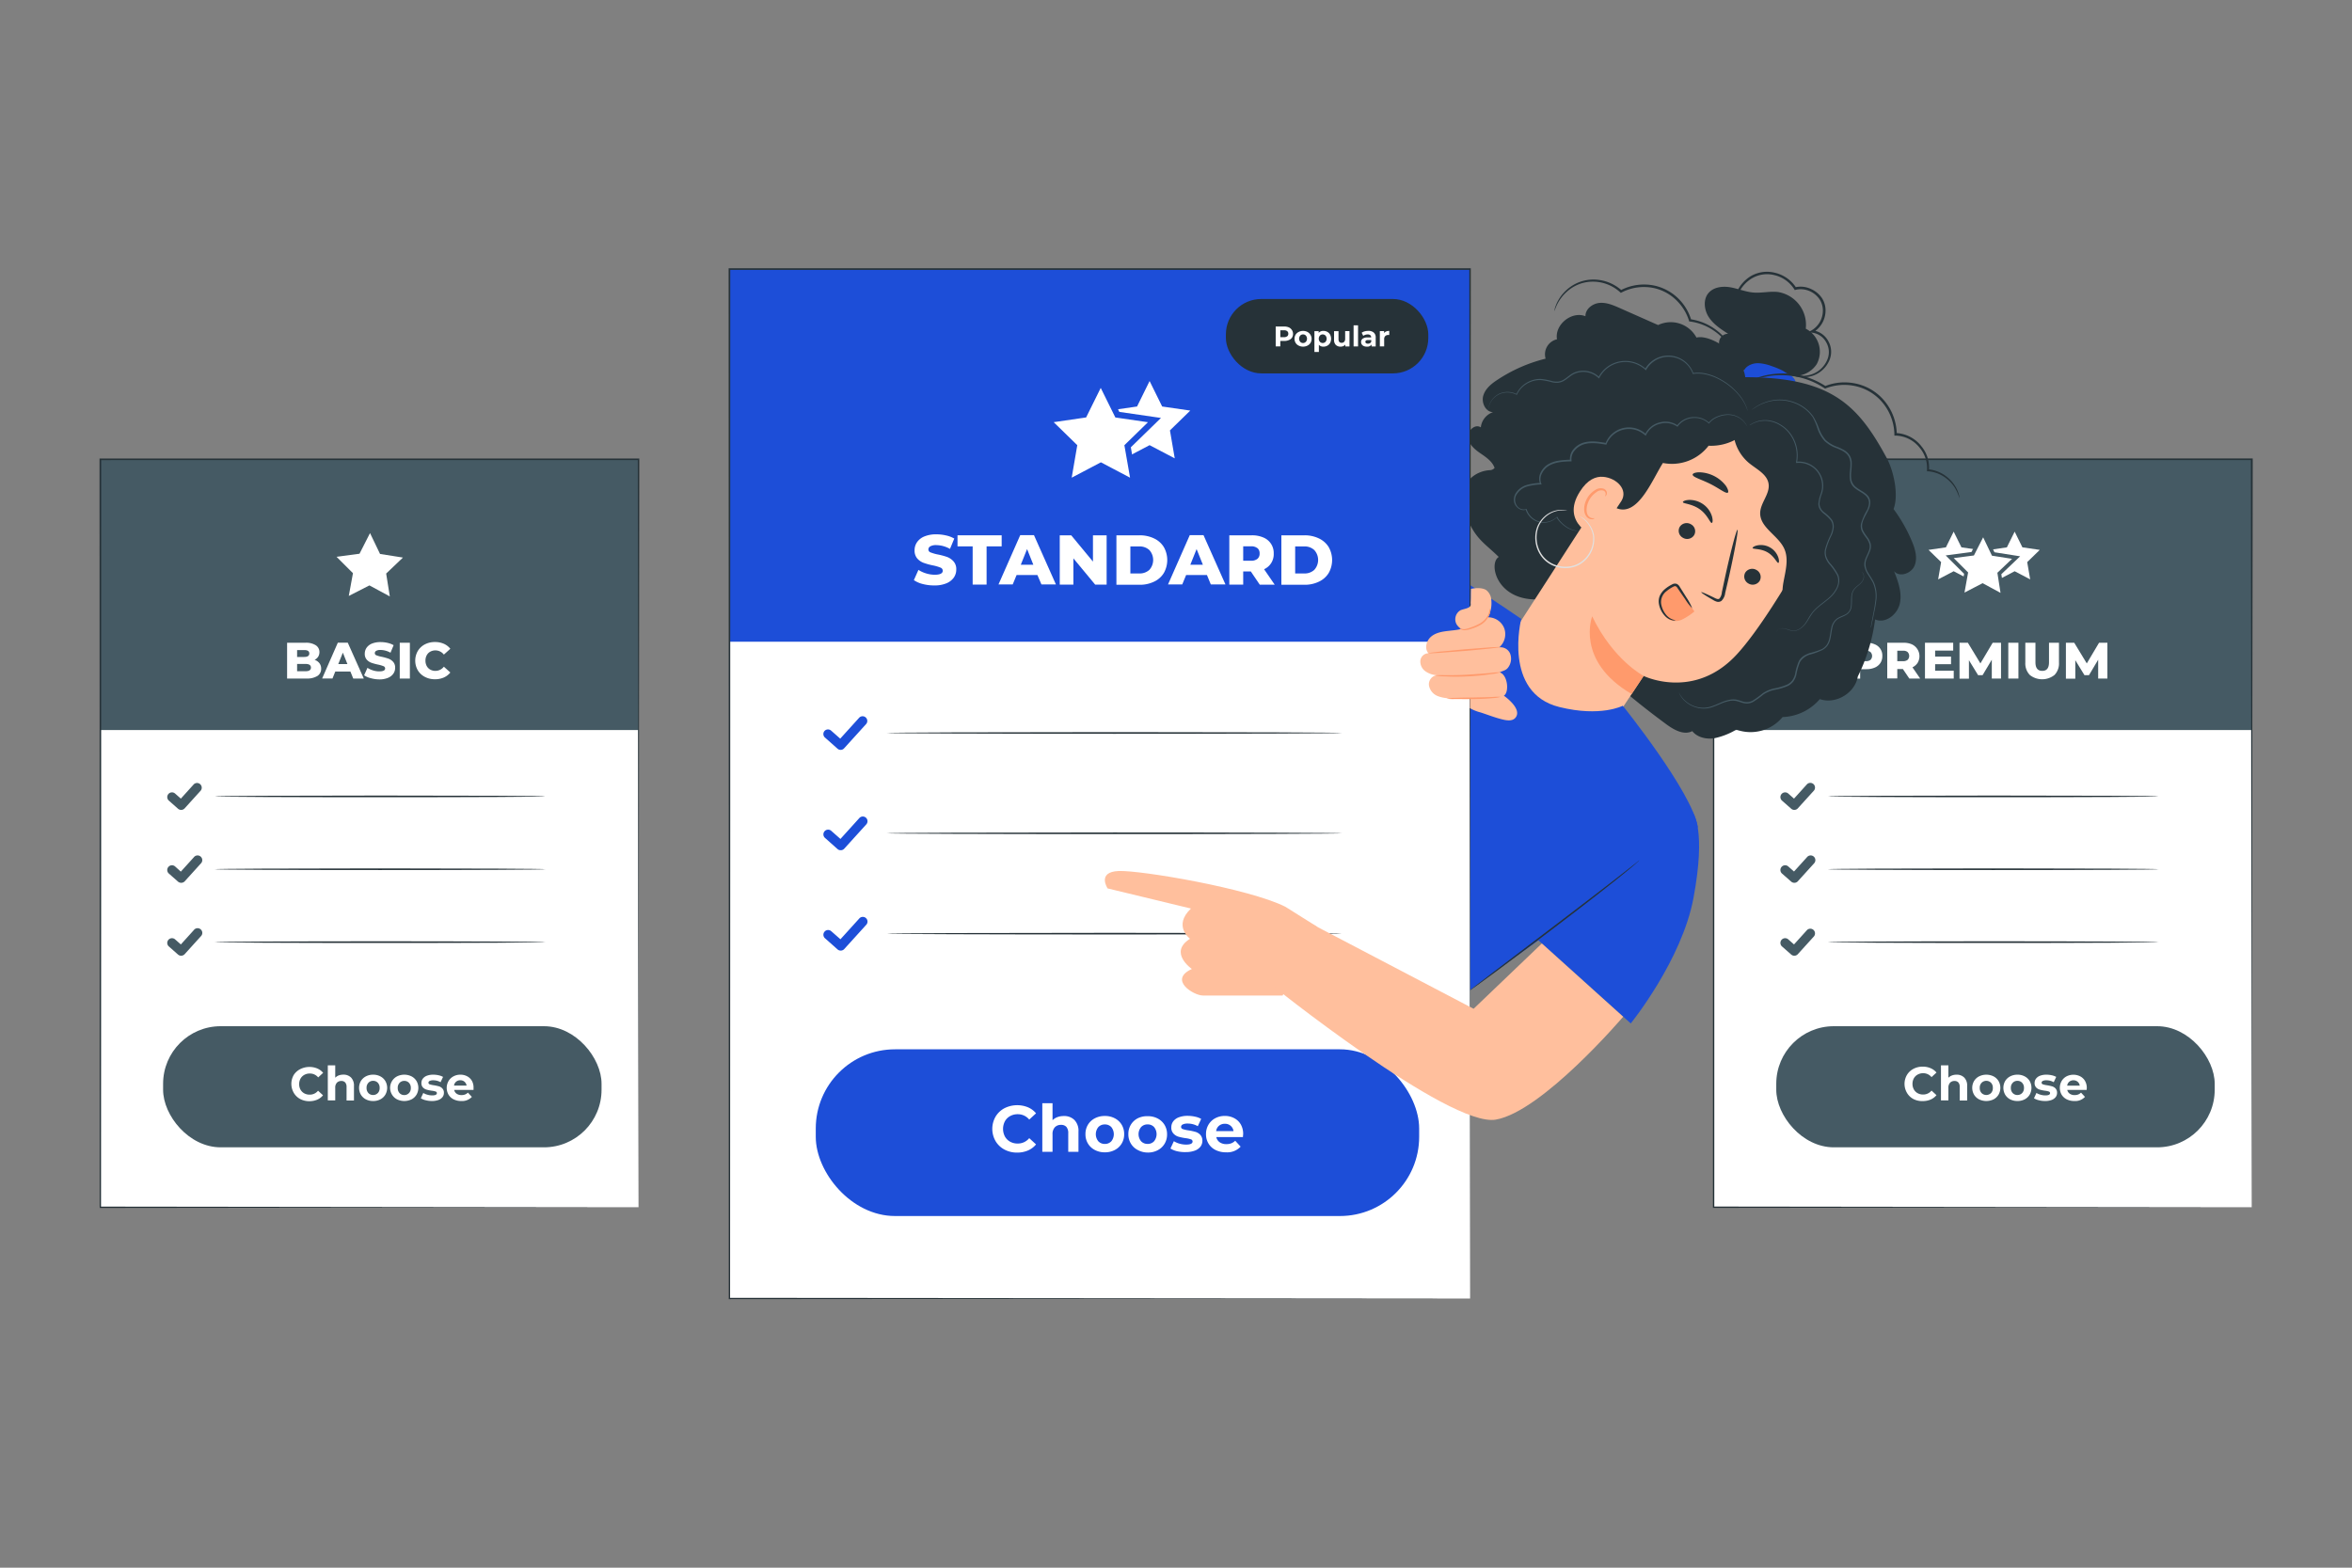 <svg xmlns="http://www.w3.org/2000/svg" viewBox="0 0 750 500"><rect x="0" y="0" width="750" height="500" fill="#808080" stroke="none"/><g id="freepik--premium-option--inject-6"><rect x="546.39" y="146.49" width="171.63" height="238.56" style="fill:#fff"></rect><rect x="546.39" y="146.49" width="171.63" height="86.35" style="fill:#455a64"></rect><path d="M688.3,254c0,.15-23.6.27-52.7.27s-52.7-.12-52.7-.27,23.59-.26,52.7-.26S688.3,253.83,688.3,254Z" style="fill:#263238"></path><path d="M688.3,277.23c0,.14-23.6.26-52.7.26s-52.7-.12-52.7-.26,23.59-.26,52.7-.26S688.3,277.09,688.3,277.23Z" style="fill:#263238"></path><path d="M688.3,300.49c0,.14-23.6.26-52.7.26s-52.7-.12-52.7-.26,23.59-.27,52.7-.27S688.3,300.34,688.3,300.49Z" style="fill:#263238"></path><rect x="566.41" y="327.3" width="139.81" height="38.63" rx="18.36" style="fill:#455a64"></rect><path d="M597.85,205.51a3.81,3.81,0,0,1,2.38,3.71,4,4,0,0,1-.61,2.23,4.07,4.07,0,0,1-1.77,1.46,6.55,6.55,0,0,1-2.69.52h-2v3h-3.23V205h5.22A6.39,6.39,0,0,1,597.85,205.51Zm-1.38,4.94a1.78,1.78,0,0,0,0-2.47,2.2,2.2,0,0,0-1.5-.44h-1.8v3.34H595A2.26,2.26,0,0,0,596.47,210.45Z" style="fill:#fff"></path><path d="M606.79,213.38H605v3H601.8V205H607a6.39,6.39,0,0,1,2.69.52,4.17,4.17,0,0,1,1.81,5.87,4,4,0,0,1-1.66,1.44l2.46,3.59h-3.46Zm1.54-5.4a2.2,2.2,0,0,0-1.5-.44H605v3.34h1.8a2.26,2.26,0,0,0,1.5-.43,1.78,1.78,0,0,0,0-2.47Z" style="fill:#fff"></path><path d="M623,213.92v2.49h-9.17V205h9v2.5h-5.76v1.92h5.07v2.42h-5.07v2.09Z" style="fill:#fff"></path><path d="M635.14,216.41l0-6-2.94,4.93h-1.43l-2.92-4.77v5.89h-3V205h2.66l4,6.59,3.91-6.59h2.66l0,11.42Z" style="fill:#fff"></path><path d="M640.4,205h3.23v11.42H640.4Z" style="fill:#fff"></path><path d="M647.24,215.25a5.25,5.25,0,0,1-1.41-3.93V205h3.23v6.23c0,1.83.72,2.74,2.17,2.74s2.15-.91,2.15-2.74V205h3.18v6.33a5.25,5.25,0,0,1-1.41,3.93,6.32,6.32,0,0,1-7.91,0Z" style="fill:#fff"></path><path d="M669.06,216.41l0-6-2.93,4.93h-1.44l-2.92-4.77v5.89h-3V205h2.66l4,6.59,3.91-6.59H672l0,11.42Z" style="fill:#fff"></path><path d="M610.13,350.52a5.18,5.18,0,0,1-2.06-2,5.65,5.65,0,0,1,0-5.66,5.23,5.23,0,0,1,2.06-1.95,6.13,6.13,0,0,1,3-.71,6,6,0,0,1,2.49.49,4.92,4.92,0,0,1,1.88,1.39l-1.58,1.46a3.4,3.4,0,0,0-2.67-1.25,3.54,3.54,0,0,0-1.76.44,3.1,3.1,0,0,0-1.21,1.2,3.67,3.67,0,0,0-.43,1.76,3.61,3.61,0,0,0,.43,1.76,3.06,3.06,0,0,0,1.21,1.21,3.53,3.53,0,0,0,1.76.43,3.38,3.38,0,0,0,2.67-1.26l1.58,1.46a5,5,0,0,1-1.88,1.41,6.35,6.35,0,0,1-2.51.48A6.07,6.07,0,0,1,610.13,350.52Z" style="fill:#fff"></path><path d="M626.34,343.67a3.59,3.59,0,0,1,.94,2.7V351h-2.37v-4.31a2.12,2.12,0,0,0-.42-1.44,1.58,1.58,0,0,0-1.23-.48,1.89,1.89,0,0,0-1.43.55,2.32,2.32,0,0,0-.53,1.65v4h-2.37V339.79h2.37v3.94a3.17,3.17,0,0,1,1.14-.72,4,4,0,0,1,1.45-.25A3.33,3.33,0,0,1,626.34,343.67Z" style="fill:#fff"></path><path d="M631.08,350.63a4,4,0,0,1-1.6-1.5,4.35,4.35,0,0,1,0-4.34,4,4,0,0,1,1.6-1.49,5.21,5.21,0,0,1,4.62,0,4,4,0,0,1,1.59,1.49,4.35,4.35,0,0,1,0,4.34,4,4,0,0,1-1.59,1.5,5.3,5.3,0,0,1-4.62,0Zm3.81-2a2.29,2.29,0,0,0,.58-1.65,2.25,2.25,0,0,0-.58-1.64,2.12,2.12,0,0,0-3,0,2.22,2.22,0,0,0-.59,1.64,2.26,2.26,0,0,0,.59,1.65,2.15,2.15,0,0,0,3,0Z" style="fill:#fff"></path><path d="M641,350.63a4.06,4.06,0,0,1-1.6-1.5,4.42,4.42,0,0,1,0-4.34,4,4,0,0,1,1.6-1.49,4.93,4.93,0,0,1,2.32-.54,4.79,4.79,0,0,1,2.3.54,4,4,0,0,1,1.6,1.49,4.42,4.42,0,0,1,0,4.34,4.06,4.06,0,0,1-1.6,1.5,4.91,4.91,0,0,1-2.3.53A5,5,0,0,1,641,350.63Zm3.81-2a2.3,2.3,0,0,0,.59-1.65,2.26,2.26,0,0,0-.59-1.64,2,2,0,0,0-1.49-.62,2,2,0,0,0-1.5.62,2.22,2.22,0,0,0-.6,1.64,2.26,2.26,0,0,0,.6,1.65,2,2,0,0,0,1.5.61A2,2,0,0,0,644.82,348.61Z" style="fill:#fff"></path><path d="M650.14,350.91a4.89,4.89,0,0,1-1.55-.63l.79-1.7a4.57,4.57,0,0,0,1.32.57,5.43,5.43,0,0,0,1.52.22c1,0,1.5-.24,1.5-.74a.53.53,0,0,0-.41-.5,6,6,0,0,0-1.26-.26,11.87,11.87,0,0,1-1.65-.35,2.48,2.48,0,0,1-1.13-.7,2,2,0,0,1-.48-1.42,2.21,2.21,0,0,1,.45-1.37,2.89,2.89,0,0,1,1.3-.94,5.65,5.65,0,0,1,2-.33,7.75,7.75,0,0,1,1.72.19,5.09,5.09,0,0,1,1.42.52l-.79,1.69a4.65,4.65,0,0,0-2.35-.61,2.41,2.41,0,0,0-1.14.21.64.64,0,0,0-.38.55.55.55,0,0,0,.41.53,7.23,7.23,0,0,0,1.3.29,15,15,0,0,1,1.64.35,2.49,2.49,0,0,1,1.11.69,2,2,0,0,1,.47,1.4,2.15,2.15,0,0,1-.45,1.35,3,3,0,0,1-1.33.92,5.85,5.85,0,0,1-2.07.32A7.81,7.81,0,0,1,650.14,350.91Z" style="fill:#fff"></path><path d="M665.38,347.63h-6.17a1.91,1.91,0,0,0,.79,1.2,2.63,2.63,0,0,0,1.55.44,3.3,3.3,0,0,0,1.13-.19,2.77,2.77,0,0,0,.91-.6l1.26,1.36a4.21,4.21,0,0,1-3.36,1.32,5.48,5.48,0,0,1-2.45-.53,4,4,0,0,1-1.64-1.5,4.4,4.4,0,0,1,0-4.33,4,4,0,0,1,1.56-1.5,4.85,4.85,0,0,1,4.39,0,3.82,3.82,0,0,1,1.53,1.48,4.43,4.43,0,0,1,.55,2.24S665.42,347.23,665.38,347.63ZM659.85,345a1.93,1.93,0,0,0-.67,1.25h4a1.93,1.93,0,0,0-.67-1.24,2,2,0,0,0-1.33-.46A2,2,0,0,0,659.85,345Z" style="fill:#fff"></path><path d="M572.18,258.31a1.49,1.49,0,0,1-1-.37l-2.94-2.59a1.5,1.5,0,0,1,2-2.25l1.83,1.61,4.14-4.58a1.5,1.5,0,0,1,2.23,2l-5.14,5.67A1.5,1.5,0,0,1,572.18,258.31Z" style="fill:#455a64"></path><path d="M572.18,281.56a1.49,1.49,0,0,1-1-.37l-2.94-2.58a1.5,1.5,0,0,1,2-2.26l1.83,1.61,4.14-4.57a1.5,1.5,0,1,1,2.23,2l-5.14,5.67A1.47,1.47,0,0,1,572.18,281.56Z" style="fill:#455a64"></path><path d="M572.18,304.82a1.49,1.49,0,0,1-1-.37l-2.94-2.59a1.5,1.5,0,0,1,2-2.25l1.83,1.61,4.14-4.58a1.5,1.5,0,0,1,2.23,2l-5.14,5.67A1.5,1.5,0,0,1,572.18,304.82Z" style="fill:#455a64"></path><polygon points="642.43 169.56 644.9 174.57 650.44 175.38 646.43 179.28 647.38 184.79 642.43 182.19 637.48 184.79 638.42 179.28 634.42 175.38 639.95 174.57 642.43 169.56" style="fill:#fff"></polygon><polygon points="622.98 169.56 625.46 174.57 630.99 175.38 626.99 179.28 627.93 184.79 622.98 182.19 618.03 184.79 618.98 179.28 614.97 175.38 620.51 174.57 622.98 169.56" style="fill:#fff"></polygon><polygon points="638.71 190.22 632.2 186.71 625.63 190.07 626.96 182.81 621.73 177.59 629.05 176.61 632.39 170.02 635.59 176.68 642.89 177.83 637.54 182.93 638.71 190.22" style="fill:#fff"></polygon><path d="M620.44,177.15l8.22-1.09,3.75-7.39,3.58,7.47,8.19,1.29-6,5.71,1.31,8.19-7.29-3.94-7.38,3.77,1.49-8.15Zm21.16,1.08-6.41-1-2.81-5.86-2.94,5.79L623,178l4.59,4.58L626.43,189l5.78-3,5.71,3.09-1-6.41Z" style="fill:#455a64"></path><path d="M718,385.05c0-2.1-.1-97.55-.24-238.56l.24.24-171.61,0h0l.26-.26c0,89.26,0,171.85,0,238.56l-.21-.21,171.63.21-171.63.21h-.22v-.21c0-66.71,0-149.3,0-238.56v-.26h.28l171.61,0h.23v.23C718.11,287.5,718,383,718,385.05Z" style="fill:#263238"></path></g><g id="freepik--standard-option--inject-6"><path d="M579.31,116.14a8.28,8.28,0,0,0-3.49-11.31A10.61,10.61,0,0,0,567,93.14c-2.58-.31-5.19.37-7.78.17s-4.83-1.2-7.29-1.65-5.29-.19-7,1.65c-1.87,2-1.59,5.39-.1,7.74s3.89,3.91,6.22,5.41a2.88,2.88,0,0,0-2.86,2.5,5.79,5.79,0,0,0,1.08,4,12.63,12.63,0,0,0,11.9,5.66l6.53-.19A8.28,8.28,0,0,0,579.31,116.14Z" style="fill:#263238"></path><path d="M558.68,122.59a2.73,2.73,0,0,1-2.92-2.19,3.69,3.69,0,0,1,1.47-3.54,5.83,5.83,0,0,1,3.81-1,14.06,14.06,0,0,1,3.92.91,25.83,25.83,0,0,1,5.63,2.64,5,5,0,0,1,1.6,1.49,2.06,2.06,0,0,1,.12,2.1c-.54.88-1.75,1-2.78,1A63.62,63.62,0,0,1,558,123" style="fill:#1D4ED8"></path><path d="M556.53,120.39c-.77-7.32-11.1-13.89-15.56-12.72a9.33,9.33,0,0,0-12.24-4l-12.16-5.39c-2.08-.92-4.26-1.87-6.52-1.67s-4.56,2-4.48,4.25c-4.39-1.75-9.88,2.68-9.08,7.35a4.92,4.92,0,0,0-3.63,6.18,49.25,49.25,0,0,0-15.32,6.72c-2,1.29-3.93,2.88-4.57,5.13s.79,5.19,3.13,5.21a5.75,5.75,0,0,0-3.9,4.86c-1.81-1.26-4.35,1.09-4.07,3.28s2.15,3.77,3.95,5,3.79,2.57,4.51,4.65a2,2,0,0,1-1.41.71c-4.86.24-8.85,3.87-8.91,8.73,0,.45,0,.87,0,1.24,0,2.22,1.52,5.42,2.5,7.4,2.47,5,5.15,6.39,9.15,10.32-3.34,2-.76,13.72,12.17,13.54,13.32,16.64,24.05,27.12,41.2,39.77,2.45,1.81,5.64,3.64,8.34,2.24,1.6,2,4.42,2.64,6.95,2.28a22.57,22.57,0,0,0,7.09-2.77,13.25,13.25,0,0,0,14.75-4,16.37,16.37,0,0,0,11.88-5.73c5.05,1.77,11.25-1.92,12.11-7.2a57.85,57.85,0,0,0,5.52-18.21c3.26,1.45,7.1-1.56,7.88-5.05s-.54-7-1.84-10.37c1.7,2.1,5.47.8,6.52-1.68s.22-5.34-.83-7.83a48.82,48.82,0,0,0-5.85-10.28c1.71-4.43.07-12.12-2.19-16.3-9.12-16.87-17.69-25.73-45.07-25.75" style="fill:#263238"></path><path d="M527.06,132.91a7,7,0,0,1,9.17-2.51L572.6,143c10.68,5.5,9.25,22.15,3.3,32.59-6.61,11.6-15.13,25.5-21.9,32.94-13.62,15-29.88,7.06-29.88,7.06l-8,12.06-9.25,14.11c-4.22-3.92-29.8-31.44-29.8-31.44Z" style="fill:#ffbf9d"></path><path d="M542.49,188.88c.07-.14,1.67.55,4.19,1.78.63.33,1.26.58,1.62.24a3.62,3.62,0,0,0,.76-2q.57-2.68,1.2-5.63c1.77-8,3.46-14.37,3.78-14.3s-.85,6.6-2.62,14.57c-.45,2-.88,3.82-1.3,5.61a4.06,4.06,0,0,1-1.21,2.51,1.76,1.76,0,0,1-1.53.22,4.83,4.83,0,0,1-1.09-.51C543.87,190,542.41,189,542.49,188.88Z" style="fill:#263238"></path><path d="M524.12,215.58s-9.66-5-16.41-19c0,0-5.47,14.21,12.58,24.77Z" style="fill:#ff9a6c"></path><path d="M551,157.1c-.64.48-2.75-1.33-5.67-2.78s-5.59-2.15-5.58-2.94c0-.38.78-.72,2.06-.75a11,11,0,0,1,8.57,4.36C551.06,156.05,551.24,156.87,551,157.1Z" style="fill:#263238"></path><path d="M572.69,172.26c-.75.26-2-1.33-3.88-2.61s-3.75-2-3.77-2.75c0-.37.61-.73,1.65-.76a6.41,6.41,0,0,1,3.73,1.22,6.5,6.5,0,0,1,2.43,3.1C573.17,171.44,573,172.12,572.69,172.26Z" style="fill:#263238"></path><path d="M577.56,188.62a13.78,13.78,0,0,0,2.35-8.92c-.22-1.7-.87-3.34-.91-5.06-.09-3.71,2.56-6.85,3.89-10.31a15.09,15.09,0,0,0-1.63-13.7c-2.26-3.28-5.81-5.62-7.56-9.19-1.3-2.64-1.51-5.74-3-8.29-2.83-5-9.29-6.36-15-6.86-3.08,2.6-3,6.79-3,10.82a14,14,0,0,0,5,10.55c2.42,2,5.78,3.54,6.26,6.63.5,3.25-2.64,6.07-2.68,9.35-.05,4.7,5.81,7.13,7.71,11.43,1.46,3.31.34,7.12-.3,10.69s-.42,7.94,2.62,9.92A41.4,41.4,0,0,0,577.56,188.62Z" style="fill:#263238"></path><path d="M557.89,136.62a70.76,70.76,0,0,0-24.52-11.75c-2.63-.68-5.48-1.2-8-.17-2.21.9-3.81,2.84-5.19,4.8-4.3,6.11-7.22,15.3-9,22.58l4.3,10c6.83,2.83,11.42-9.17,14.79-14.42a14.7,14.7,0,0,0,14.56-5.5A16.28,16.28,0,0,0,557.89,136.62Z" style="fill:#263238"></path><path d="M517,159.83c2.28-3.64-1.5-7.39-5.77-7.75-2.34-.2-5,.85-7.43,4.69-6.52,10.22,5.09,14.67,5.3,14.38S514.33,164.08,517,159.83Z" style="fill:#ffbf9d"></path><path d="M508.44,165.29c0-.07-.26,0-.65,0a2.1,2.1,0,0,1-1.35-.82c-.83-1.09-.64-3.38.48-5.26a7,7,0,0,1,2.13-2.23,2.44,2.44,0,0,1,2.21-.51,1.07,1.07,0,0,1,.74,1.16c0,.37-.24.53-.19.59s.32,0,.51-.51a1.37,1.37,0,0,0,0-.9,1.61,1.61,0,0,0-.82-.89,3,3,0,0,0-2.87.4,7.09,7.09,0,0,0-2.44,2.46c-1.25,2.1-1.43,4.7-.22,6.07a2.27,2.27,0,0,0,1.8.77C508.26,165.52,508.46,165.33,508.44,165.29Z" style="fill:#ff9a6c"></path><path d="M504.36,168.63s0,0-.12.11a1.69,1.69,0,0,1-.4.27,2.74,2.74,0,0,1-1.88.2,7.41,7.41,0,0,1-2.79-1.24,10.46,10.46,0,0,1-1.5-1.25,7,7,0,0,1-1.35-1.76l.16,0a6,6,0,0,1-10-2.51l.19.09a2.53,2.53,0,0,1-1.91-.07,3.48,3.48,0,0,1-1.49-1.28,3.22,3.22,0,0,1-.53-2,4.18,4.18,0,0,1,.67-2,6.21,6.21,0,0,1,3.43-2.51,18.5,18.5,0,0,1,4.41-.65l-.14.24a4.24,4.24,0,0,1,.12-3.45,6.24,6.24,0,0,1,2.37-2.7,9.67,9.67,0,0,1,3.49-1.21,29,29,0,0,1,3.74-.29l-.17.21a4.53,4.53,0,0,1,1.08-3.54,6.59,6.59,0,0,1,3.22-2.12c2.42-.7,4.9-.27,7.2.11l-.2.12a8,8,0,0,1,12.9-2.94l-.27.06a6.92,6.92,0,0,1,4.77-3.82,6.83,6.83,0,0,1,5.62,1l-.21,0a6.82,6.82,0,0,1,5.32-2.68,6.71,6.71,0,0,1,4.93,1.83l-.19,0a6.72,6.72,0,0,1,2.62-1.95,8.47,8.47,0,0,1,2.79-.72,6.91,6.91,0,0,1,4.41,1l.38.24c.12.09.23.19.33.28a7.53,7.53,0,0,1,.57.52,8,8,0,0,1,.75.94c.16.27.28.48.38.63l.12.22a1.18,1.18,0,0,1-.15-.2l-.41-.61a8.28,8.28,0,0,0-.76-.91,5.81,5.81,0,0,0-.57-.5l-.33-.27-.38-.23a6.89,6.89,0,0,0-4.32-.9,8.58,8.58,0,0,0-2.72.74,6.33,6.33,0,0,0-2.51,1.89l-.09.11-.09-.1a6.4,6.4,0,0,0-4.75-1.72A6.51,6.51,0,0,0,535,136l-.09.13-.12-.09a6.51,6.51,0,0,0-5.37-.89,6.6,6.6,0,0,0-4.54,3.64l-.1.22-.17-.16a7.69,7.69,0,0,0-12.33,2.82l0,.14-.15,0c-2.3-.38-4.72-.79-7-.12a6.21,6.21,0,0,0-3,2,4.15,4.15,0,0,0-1,3.26l0,.2h-.21c-2.48.07-5,.2-7.05,1.44a5.82,5.82,0,0,0-2.24,2.53,3.91,3.91,0,0,0-.13,3.17l.1.23h-.25a18,18,0,0,0-4.33.63,5.84,5.84,0,0,0-3.26,2.36,3.24,3.24,0,0,0-.16,3.6,2.65,2.65,0,0,0,3.05,1.25l.14-.05.05.15a5.88,5.88,0,0,0,4.61,4,5.94,5.94,0,0,0,5-1.59l.1-.1.06.12a7.16,7.16,0,0,0,1.29,1.73,10.19,10.19,0,0,0,1.47,1.24,7.53,7.53,0,0,0,2.72,1.27,2.83,2.83,0,0,0,1.84-.14C504.19,168.77,504.35,168.61,504.36,168.63Z" style="fill:#455a64"></path><path d="M474.55,131.09a3.71,3.71,0,0,1,.06-.86,6.19,6.19,0,0,1,.88-2.32,6.07,6.07,0,0,1,3-2.5,6.44,6.44,0,0,1,5.19.31l-.16,0a8.29,8.29,0,0,1,4.39-4.2,8.14,8.14,0,0,1,3.39-.66,19.52,19.52,0,0,1,3.6.68,6.31,6.31,0,0,0,1.84.16,4,4,0,0,0,1.77-.56c1.12-.62,2.06-1.63,3.34-2.25A7.37,7.37,0,0,1,510,120.3l-.29,0a9.69,9.69,0,0,1,15.15-2.62l-.28,0A8.52,8.52,0,0,1,540,119.07l-.17-.1a11.62,11.62,0,0,1,4.95.38,17.51,17.51,0,0,1,4.1,1.74,20.21,20.21,0,0,1,5.54,4.6,14.2,14.2,0,0,1,2.42,3.93,7.89,7.89,0,0,1,.38,1.16,3,3,0,0,1,.1.4s-.16-.54-.56-1.52a15.11,15.11,0,0,0-2.47-3.86,20.24,20.24,0,0,0-5.53-4.49,16.89,16.89,0,0,0-4.06-1.69,11.54,11.54,0,0,0-4.82-.35l-.12,0,0-.12a8.19,8.19,0,0,0-14.8-1.23l-.11.2-.17-.15A9.34,9.34,0,0,0,510,120.51l-.12.22-.17-.18a7,7,0,0,0-7.72-1.3c-1.21.57-2.15,1.57-3.33,2.24a4.44,4.44,0,0,1-1.91.59,6.77,6.77,0,0,1-1.92-.18,19.76,19.76,0,0,0-3.55-.68,7.75,7.75,0,0,0-3.27.61,8.05,8.05,0,0,0-4.28,4l-.06.12-.11-.06a6.22,6.22,0,0,0-5-.34,6,6,0,0,0-3,2.39,6.45,6.45,0,0,0-.92,2.26C474.57,130.79,474.57,131.09,474.55,131.09Z" style="fill:#455a64"></path><path d="M566.52,201.63a1.22,1.22,0,0,1,.55-.84,2.47,2.47,0,0,1,1.16-.4,4.25,4.25,0,0,1,1.65.27,7.43,7.43,0,0,0,2,.47,3.74,3.74,0,0,0,2.24-.78,7.1,7.1,0,0,0,1.87-2.07c.55-.83,1-1.78,1.71-2.7,1.33-1.88,3.48-3.2,5.44-4.9a10,10,0,0,0,2.47-3.13,4.86,4.86,0,0,0,.22-4.05,18.62,18.62,0,0,0-2.6-3.66,7.23,7.23,0,0,1-1.17-2.09,5,5,0,0,1-.12-2.45,23.42,23.42,0,0,1,1.76-4.61,8.19,8.19,0,0,0,.67-2.35,3.72,3.72,0,0,0-.53-2.32,13.93,13.93,0,0,0-2.45-2.33,5.4,5.4,0,0,1-1.13-1.34,3.3,3.3,0,0,1-.42-1.7,11.72,11.72,0,0,1,.78-3.25,7.36,7.36,0,0,0,.37-3.11,7.26,7.26,0,0,0-2.79-5.13,7.5,7.5,0,0,0-5.26-1.51l-.22,0,0-.22a11.52,11.52,0,0,0-2.2-9.24,10.56,10.56,0,0,0-3.07-2.66,9.83,9.83,0,0,0-3.24-1.2,8.58,8.58,0,0,0-4.78.56,8,8,0,0,0-1.15.58l-.29.15-.11,0,.09-.07.28-.18a7.06,7.06,0,0,1,1.15-.61,8.41,8.41,0,0,1,4.84-.66,9.67,9.67,0,0,1,3.32,1.19,10.84,10.84,0,0,1,3.17,2.69,11.79,11.79,0,0,1,2.3,9.47l-.18-.19a7.77,7.77,0,0,1,5.5,1.55,7.63,7.63,0,0,1,3,5.37,7.79,7.79,0,0,1-.38,3.24,11.89,11.89,0,0,0-.77,3.15,3.6,3.6,0,0,0,1.43,2.77,13.24,13.24,0,0,1,2.52,2.4,4.12,4.12,0,0,1,.58,2.55,8.18,8.18,0,0,1-.69,2.46,23.25,23.25,0,0,0-1.74,4.54,4.47,4.47,0,0,0,.1,2.27,7,7,0,0,0,1.11,2,18.29,18.29,0,0,1,2.63,3.74,4.58,4.58,0,0,1,.35,2.22,6,6,0,0,1-.59,2.1,10.17,10.17,0,0,1-2.55,3.22c-2,1.72-4.14,3-5.44,4.82-.65.9-1.16,1.84-1.72,2.68a7.63,7.63,0,0,1-2,2.11,3.89,3.89,0,0,1-2.37.78,6.86,6.86,0,0,1-2-.5,4.15,4.15,0,0,0-1.6-.3,2.39,2.39,0,0,0-1.13.35A1.46,1.46,0,0,0,566.52,201.63Z" style="fill:#455a64"></path><path d="M596.57,200.2a.84.84,0,0,1,0-.26l.13-.75c.12-.67.3-1.63.53-2.86s.55-2.75.75-4.53a10.73,10.73,0,0,0-.74-5.9c-.48-1-1.19-2-1.82-3a7.26,7.26,0,0,1-.77-1.75,4.13,4.13,0,0,1-.08-2c.27-1.35,1.09-2.52,1.48-3.84a3.4,3.4,0,0,0,0-2,6.62,6.62,0,0,0-1.05-1.88,12.48,12.48,0,0,1-1.26-1.92,3.94,3.94,0,0,1-.34-2.35,17.89,17.89,0,0,1,1.92-4.42,5.75,5.75,0,0,0,.65-2.27,3,3,0,0,0-.82-2.15c-1.1-1.21-2.81-1.76-4.08-3a4.34,4.34,0,0,1-1.17-2.37,11,11,0,0,1,0-2.57c.07-.84.16-1.67.15-2.48a4.73,4.73,0,0,0-.55-2.27c-.78-1.39-2.32-2.06-3.74-2.65a10.74,10.74,0,0,1-4-2.38,12,12,0,0,1-2.17-3.82A21.63,21.63,0,0,0,578,133a12.46,12.46,0,0,0-5.7-4.4,13.35,13.35,0,0,0-5.92-.89,14.79,14.79,0,0,0-4.42,1.09,16.67,16.67,0,0,0-2.54,1.38l-.64.4-.23.13.21-.16.62-.44a15.66,15.66,0,0,1,2.53-1.44,14.7,14.7,0,0,1,4.46-1.17,13.4,13.4,0,0,1,6,.86,12.69,12.69,0,0,1,5.85,4.47,21.1,21.1,0,0,1,1.78,3.74,11.86,11.86,0,0,0,2.12,3.71,10.45,10.45,0,0,0,3.85,2.28,15.79,15.79,0,0,1,2.15,1.05,4.62,4.62,0,0,1,2.36,4.19,23.36,23.36,0,0,1-.14,2.52,10.29,10.29,0,0,0,0,2.48,3.88,3.88,0,0,0,1.06,2.17c1.18,1.19,2.89,1.74,4.09,3a3.38,3.38,0,0,1,.91,2.41,6,6,0,0,1-.69,2.41c-.69,1.48-1.64,2.82-1.89,4.32a3.56,3.56,0,0,0,.31,2.16,12.43,12.43,0,0,0,1.21,1.87,6.57,6.57,0,0,1,1.1,2,3.7,3.7,0,0,1,0,2.21c-.42,1.39-1.23,2.54-1.49,3.81a4.94,4.94,0,0,0,.8,3.56c.6,1.06,1.32,2,1.81,3.06a11,11,0,0,1,.71,6c-.22,1.79-.58,3.3-.82,4.54s-.46,2.17-.6,2.85c-.07.31-.12.55-.16.74A1.23,1.23,0,0,1,596.57,200.2Z" style="fill:#455a64"></path><path d="M593.55,182.37l.2.1a1.35,1.35,0,0,1,.44.49,2.64,2.64,0,0,1-.28,2.45,6.77,6.77,0,0,1-1.27,1.31,7.69,7.69,0,0,0-1.49,1.52,4.64,4.64,0,0,0-.61,2.31c0,.87,0,1.8-.1,2.79A3.49,3.49,0,0,1,588.9,196c-.92.61-2,.87-2.95,1.5a4.52,4.52,0,0,0-1.68,2.9c-.27,1.17-.35,2.44-.7,3.71a5.44,5.44,0,0,1-.83,1.82,5,5,0,0,1-1.55,1.35,22.16,22.16,0,0,1-3.89,1.45,5.58,5.58,0,0,0-3.28,2.36,18.19,18.19,0,0,0-1.21,4.17,6.36,6.36,0,0,1-.94,2.07,5,5,0,0,1-1.74,1.44A18.68,18.68,0,0,1,566,220a10.06,10.06,0,0,0-3.73,1.54,28,28,0,0,1-3.23,2.32,4.18,4.18,0,0,1-1.89.52,5.49,5.49,0,0,1-1.87-.33,15.48,15.48,0,0,0-1.71-.5,6.47,6.47,0,0,0-1.7-.05,12.7,12.7,0,0,0-3.12.94c-1,.41-1.92.82-2.86,1.13a8.31,8.31,0,0,1-5.24,0,8.89,8.89,0,0,1-3.43-2,8,8,0,0,1-1.54-2,5.27,5.27,0,0,1-.36-.8,9.22,9.22,0,0,0,2,2.68,8.86,8.86,0,0,0,3.39,1.92,8.19,8.19,0,0,0,5.1-.1c.92-.31,1.84-.72,2.83-1.14a12.72,12.72,0,0,1,3.2-1,6.26,6.26,0,0,1,1.78,0,14.63,14.63,0,0,1,1.75.5,5.16,5.16,0,0,0,1.77.31,4,4,0,0,0,1.75-.49,29.31,29.31,0,0,0,3.18-2.31,10.38,10.38,0,0,1,3.84-1.6,18.13,18.13,0,0,0,4-1.22,4.51,4.51,0,0,0,1.61-1.33,5.71,5.71,0,0,0,.88-1.94,18.4,18.4,0,0,1,1.25-4.26,4.57,4.57,0,0,1,1.52-1.6,9,9,0,0,1,2-.92A24.18,24.18,0,0,0,581,207a4.85,4.85,0,0,0,1.44-1.26,5.33,5.33,0,0,0,.79-1.71c.34-1.22.42-2.48.7-3.68a4.83,4.83,0,0,1,1.83-3.08c1-.67,2.1-.92,3-1.49a3.22,3.22,0,0,0,1.44-2.45c.12-.94.06-1.88.12-2.76a4.81,4.81,0,0,1,.68-2.41,7.48,7.48,0,0,1,1.54-1.54,6.32,6.32,0,0,0,1.27-1.26,2.55,2.55,0,0,0,.33-2.34A1.55,1.55,0,0,0,593.55,182.37Z" style="fill:#455a64"></path><path d="M533.06,187.07a1.65,1.65,0,0,1,2.22.5c1.5,2.23,3,4.46,4.51,6.7l.51.74a18.2,18.2,0,0,1-4,2.62,4.75,4.75,0,0,1-4,0,5.29,5.29,0,0,1-2.12-2.52c-.69-1.69-1.25-3.42-.48-5.07C530.26,188.83,532,187.75,533.06,187.07Z" style="fill:#ff9a6c"></path><path d="M499.72,162.82a6.38,6.38,0,0,0-2.08-.21,8.17,8.17,0,0,0-5.22,2.2,8.7,8.7,0,0,0-2.25,3.28,9.82,9.82,0,0,0-.54,4.53,10,10,0,0,0,1.79,4.71,9.11,9.11,0,0,0,4.31,3.26,9.79,9.79,0,0,0,5.39.42,8.85,8.85,0,0,0,4.44-2.38,9.41,9.41,0,0,0,2.74-7.85,8.26,8.26,0,0,0-1.19-3.06,8.94,8.94,0,0,0-1.57-1.91,5.37,5.37,0,0,0-1.3-.87,1.3,1.3,0,0,0-.52-.16,6,6,0,0,1,1.69,1.17,9,9,0,0,1,2.57,4.87,9.14,9.14,0,0,1-2.72,7.51,8.47,8.47,0,0,1-4.23,2.24,9.47,9.47,0,0,1-5.14-.42,8.72,8.72,0,0,1-4.1-3.08,9.65,9.65,0,0,1-1.74-4.5,9.48,9.48,0,0,1,.48-4.35,8.44,8.44,0,0,1,2.11-3.17,8.28,8.28,0,0,1,5-2.26C499,162.7,499.71,162.88,499.72,162.82Z" style="fill:#e0e0e0"></path><path d="M540.21,170.69a2.62,2.62,0,0,1-3.58.82,2.52,2.52,0,0,1-1-3.47,2.63,2.63,0,0,1,3.58-.82A2.5,2.5,0,0,1,540.21,170.69Z" style="fill:#263238"></path><path d="M561.11,185.28a2.64,2.64,0,0,1-3.58.82,2.53,2.53,0,0,1-1-3.48,2.64,2.64,0,0,1,3.58-.82A2.53,2.53,0,0,1,561.11,185.28Z" style="fill:#263238"></path><path d="M567.09,179.52c-.43.18-1.26-2.11-3.52-3.39s-4.65-.89-4.71-1.36c0-.21.54-.64,1.6-.84a5.87,5.87,0,0,1,6.58,3.79C567.39,178.74,567.3,179.45,567.09,179.52Z" style="fill:#263238"></path><path d="M545.86,166.79c-.53.12-1.31-2.57-3.85-4.37s-5.34-1.75-5.38-2.28c0-.25.68-.63,1.94-.69a7.55,7.55,0,0,1,4.6,1.42,7.33,7.33,0,0,1,2.76,3.89C546.26,166,546.1,166.74,545.86,166.79Z" style="fill:#263238"></path><path d="M534.26,197.83s-.36.14-1,0a4.67,4.67,0,0,1-2.42-1.47,7.33,7.33,0,0,1-1.85-3.77,4.59,4.59,0,0,1,.28-2.56,6.09,6.09,0,0,1,1.67-2.17,11.33,11.33,0,0,1,2.23-1.45,1.81,1.81,0,0,1,1.5-.19,2.24,2.24,0,0,1,1,1l2.16,3.44A17.17,17.17,0,0,1,539.6,194a16.84,16.84,0,0,1-2.3-3c-.72-1-1.49-2.15-2.31-3.34-.44-.72-.76-.89-1.48-.5a11.42,11.42,0,0,0-2.07,1.37,4.34,4.34,0,0,0-1.74,4,7.34,7.34,0,0,0,1.54,3.49,4.94,4.94,0,0,0,2.08,1.54C533.9,197.75,534.27,197.76,534.26,197.83Z" style="fill:#263238"></path><path d="M624.85,158.93a16,16,0,0,0-1.56-3.49,11.84,11.84,0,0,0-3.08-3.18,10.83,10.83,0,0,0-5.43-1.95l-.31,0,0-.32a10,10,0,0,0-2.31-7.16,10.11,10.11,0,0,0-7.69-3.9h-.39v-.39a16.35,16.35,0,0,0-4.71-11.16,15.68,15.68,0,0,0-8.48-4.38,16.3,16.3,0,0,0-8.73.88l-.18.07-.17-.11a24.37,24.37,0,0,0-9.34-3.76,25.31,25.31,0,0,0-7.88-.21,34.17,34.17,0,0,0-6.76,1.75s.13-.1.41-.24.7-.36,1.26-.58a23.64,23.64,0,0,1,5-1.37,25.24,25.24,0,0,1,8.05,0,24.82,24.82,0,0,1,9.65,3.76l-.35,0a16.83,16.83,0,0,1,9.14-1,16.28,16.28,0,0,1,8.93,4.58,17,17,0,0,1,4.92,11.73l-.39-.39a10.87,10.87,0,0,1,8.25,4.24A10.61,10.61,0,0,1,615.1,150l-.28-.33a11,11,0,0,1,5.67,2.17,11.44,11.44,0,0,1,3.08,3.39,10.21,10.21,0,0,1,1.12,2.67A4.57,4.57,0,0,1,624.85,158.93Z" style="fill:#263238"></path><path d="M560.79,107.4a7.1,7.1,0,0,1-2.88-1.18,10.91,10.91,0,0,1-4.78-7,10.07,10.07,0,0,1,.67-6,11.29,11.29,0,0,1,4.59-5.21A10.31,10.31,0,0,1,566,87a11,11,0,0,1,6.8,4.83l-.45-.19a7.85,7.85,0,0,1,5.22.57A8.2,8.2,0,0,1,581,95.1a7.27,7.27,0,0,1,1.12,4.17,8.08,8.08,0,0,1-4.05,6.79l-.15-.72a6.64,6.64,0,0,1,5.13,3.55,6.85,6.85,0,0,1,.44,5.67,8.81,8.81,0,0,1-7.06,5.65,10.92,10.92,0,0,1-6-.89,9.4,9.4,0,0,1-1.42-.76c-.3-.21-.45-.32-.44-.34s.66.38,1.95.87a11.07,11.07,0,0,0,5.79.65,8.3,8.3,0,0,0,6.52-5.39,6.17,6.17,0,0,0-.46-5.11,5.92,5.92,0,0,0-4.56-3.14l-1.29-.1,1.13-.62a7.31,7.31,0,0,0,3.62-6.13,6.56,6.56,0,0,0-1-3.71,7.4,7.4,0,0,0-3-2.59,7.06,7.06,0,0,0-4.67-.52l-.29.08-.16-.26a10.23,10.23,0,0,0-6.28-4.49,9.54,9.54,0,0,0-7.08.93,10.68,10.68,0,0,0-4.37,4.84,9.55,9.55,0,0,0-.72,5.61,10.79,10.79,0,0,0,4.41,6.83A15.23,15.23,0,0,0,560.79,107.4Z" style="fill:#263238"></path><path d="M495.66,99.17a1.83,1.83,0,0,1,.08-.51,8.94,8.94,0,0,1,.45-1.41,12.83,12.83,0,0,1,3.16-4.59,12.69,12.69,0,0,1,7.72-3.46,13.5,13.5,0,0,1,10.1,3.47l-.45-.06a16.1,16.1,0,0,1,11.11-1.46,15.61,15.61,0,0,1,7.47,4.18,16,16,0,0,1,4,6.74l-.31-.26a17.75,17.75,0,0,1,8.19,3.38,18.48,18.48,0,0,1,4.67,5.07,16.26,16.26,0,0,1,1.82,4.08,7.18,7.18,0,0,1,.31,1.55,24.42,24.42,0,0,0-2.51-5.39,18.28,18.28,0,0,0-4.65-4.81,17.38,17.38,0,0,0-7.92-3.15l-.24,0-.07-.23a15.41,15.41,0,0,0-3.86-6.38,14.81,14.81,0,0,0-7.08-4,15.43,15.43,0,0,0-10.56,1.35l-.25.13-.2-.19a12.91,12.91,0,0,0-9.52-3.37A12.39,12.39,0,0,0,499.68,93a13.44,13.44,0,0,0-3.25,4.33C495.89,98.51,495.72,99.19,495.66,99.17Z" style="fill:#263238"></path><path d="M434.35,174.28s1.08-1.92,9.41-.83,41.33,23.94,41.33,23.94-6,23.61,12.15,28.11c13.22,3.28,20.23-.41,20.23-.41s22.13,27.52,23.94,38.74c0,0-106.65,74.62-89.34,66.51l-17.72.2Z" style="fill:#1D4ED8"></path><path d="M539.68,258.78c.29.79,4.42,5.71.33,27.63-3.72,19.91-20,40-20,40L487.55,297.2Z" style="fill:#1D4ED8"></path><path d="M522.75,274.39a3.31,3.31,0,0,1-.5.49l-1.49,1.3c-1.32,1.11-3.24,2.7-5.65,4.62-4.81,3.84-11.53,9.05-19,14.73S481.81,306.3,476.86,310l-5.88,4.3-1.62,1.15a2.82,2.82,0,0,1-.58.37,3.83,3.83,0,0,1,.52-.45l1.56-1.23,5.78-4.43,19.15-14.55c7.48-5.68,14.23-10.84,19.09-14.61l5.75-4.49,1.55-1.22A4.06,4.06,0,0,1,522.75,274.39Z" style="fill:#263238"></path><rect x="232.57" y="85.84" width="236.21" height="328.31" style="fill:#fff"></rect><rect x="232.57" y="85.84" width="236.21" height="118.83" style="fill:#1D4ED8"></rect><rect x="390.91" y="95.36" width="64.54" height="23.73" rx="11.28" style="fill:#263238"></rect><path d="M427.88,233.77c0,.14-32.48.26-72.52.26s-72.54-.12-72.54-.26,32.47-.26,72.54-.26S427.88,233.62,427.88,233.77Z" style="fill:#263238"></path><path d="M427.88,265.77c0,.14-32.48.26-72.52.26s-72.54-.12-72.54-.26,32.47-.26,72.54-.26S427.88,265.63,427.88,265.77Z" style="fill:#263238"></path><path d="M427.88,297.78c0,.14-32.48.26-72.52.26s-72.54-.12-72.54-.26,32.47-.26,72.54-.26S427.88,297.63,427.88,297.78Z" style="fill:#263238"></path><rect x="260.13" y="334.67" width="192.41" height="53.17" rx="25.26" style="fill:#1D4ED8"></rect><path d="M294.33,186.29a8.89,8.89,0,0,1-2.92-1.26l1.46-3.27a9.36,9.36,0,0,0,2.45,1.12,9.48,9.48,0,0,0,2.74.43c1.7,0,2.56-.43,2.56-1.28a1.06,1.06,0,0,0-.73-1,13.21,13.21,0,0,0-2.35-.69,20.51,20.51,0,0,1-3-.82,5,5,0,0,1-2.05-1.4,3.82,3.82,0,0,1-.85-2.6,4.48,4.48,0,0,1,.79-2.6,5.23,5.23,0,0,1,2.34-1.83,9.66,9.66,0,0,1,3.83-.67,13.59,13.59,0,0,1,3.05.35,9.15,9.15,0,0,1,2.65,1l-1.37,3.3a9.11,9.11,0,0,0-4.35-1.21,3.64,3.64,0,0,0-1.93.39,1.16,1.16,0,0,0-.61,1,1,1,0,0,0,.72.94,13.34,13.34,0,0,0,2.31.66,21.59,21.59,0,0,1,3,.81,5.26,5.26,0,0,1,2,1.4,3.68,3.68,0,0,1,.86,2.59,4.44,4.44,0,0,1-.78,2.56,5.44,5.44,0,0,1-2.36,1.83,9.67,9.67,0,0,1-3.82.68A14.27,14.27,0,0,1,294.33,186.29Z" style="fill:#fff"></path><path d="M310.16,174.26h-4.83v-3.53h14.08v3.53H314.6v12.19h-4.44Z" style="fill:#fff"></path><path d="M330.81,183.4h-6.64l-1.24,3H318.4l6.93-15.72h4.38l7,15.72h-4.62Zm-1.3-3.28-2-5-2,5Z" style="fill:#fff"></path><path d="M352.88,170.73v15.72h-3.66l-6.94-8.37v8.37h-4.35V170.73h3.66l6.93,8.38v-8.38Z" style="fill:#fff"></path><path d="M356,170.73h7.43a10.45,10.45,0,0,1,4.58,1,7.26,7.26,0,0,1,3.1,2.74,8.38,8.38,0,0,1,0,8.3,7.2,7.2,0,0,1-3.1,2.74,10.31,10.31,0,0,1-4.58,1H356Zm7.25,12.17a4.59,4.59,0,0,0,3.25-1.14,4.72,4.72,0,0,0,0-6.33,4.55,4.55,0,0,0-3.25-1.15h-2.8v8.62Z" style="fill:#fff"></path><path d="M384.87,183.4h-6.64l-1.24,3h-4.53l6.93-15.72h4.38l7,15.72H386.1Zm-1.3-3.28-2-5-2,5Z" style="fill:#fff"></path><path d="M398.86,182.27h-2.43v4.18H392V170.73h7.18a9,9,0,0,1,3.7.71,5.31,5.31,0,0,1,3.28,5.11,5.22,5.22,0,0,1-3.07,5l3.39,4.94h-4.76Zm2.11-7.43a3.12,3.12,0,0,0-2.07-.6h-2.47v4.6h2.47a3.12,3.12,0,0,0,2.07-.6,2.1,2.1,0,0,0,.69-1.69A2.17,2.17,0,0,0,401,174.84Z" style="fill:#fff"></path><path d="M408.6,170.73H416a10.45,10.45,0,0,1,4.58,1,7.32,7.32,0,0,1,3.1,2.74,8.38,8.38,0,0,1,0,8.3,7.26,7.26,0,0,1-3.1,2.74,10.31,10.31,0,0,1-4.58,1H408.6Zm7.25,12.17a4.54,4.54,0,0,0,3.24-1.14,4.69,4.69,0,0,0,0-6.33,4.51,4.51,0,0,0-3.24-1.15H413v8.62Z" style="fill:#fff"></path><path d="M411,104.42a2.3,2.3,0,0,1,1,3.25,2.15,2.15,0,0,1-1,.79,3.46,3.46,0,0,1-1.46.28h-1.28v1.75h-1.47v-6.35h2.75A3.62,3.62,0,0,1,411,104.42Zm-.54,2.84a1,1,0,0,0,.35-.81,1,1,0,0,0-.35-.83,1.54,1.54,0,0,0-1-.28h-1.19v2.2h1.19A1.54,1.54,0,0,0,410.43,107.26Z" style="fill:#fff"></path><path d="M414.14,110.24a2.36,2.36,0,0,1-1-.89,2.59,2.59,0,0,1,0-2.6,2.43,2.43,0,0,1,1-.89,3.14,3.14,0,0,1,2.76,0,2.52,2.52,0,0,1,1,3.49,2.4,2.4,0,0,1-1,.89,3.14,3.14,0,0,1-2.76,0Zm2.27-1.21a1.55,1.55,0,0,0,0-2,1.16,1.16,0,0,0-.89-.37,1.19,1.19,0,0,0-.9.37,1.55,1.55,0,0,0,0,2,1.19,1.19,0,0,0,.9.37A1.16,1.16,0,0,0,416.41,109Z" style="fill:#fff"></path><path d="M423.26,105.85a2.19,2.19,0,0,1,.88.88,2.88,2.88,0,0,1,0,2.64,2.19,2.19,0,0,1-.88.88,2.44,2.44,0,0,1-1.23.31,1.84,1.84,0,0,1-1.47-.59v2.28h-1.42v-6.64h1.35v.56a1.89,1.89,0,0,1,1.54-.63A2.44,2.44,0,0,1,423.26,105.85Zm-.59,3.18a1.55,1.55,0,0,0,0-2,1.26,1.26,0,0,0-1.78,0,1.55,1.55,0,0,0,0,2,1.26,1.26,0,0,0,1.78,0Z" style="fill:#fff"></path><path d="M430.32,105.61v4.88H429v-.58a1.94,1.94,0,0,1-.67.49,2.13,2.13,0,0,1-.84.16,2.1,2.1,0,0,1-1.53-.55,2.23,2.23,0,0,1-.56-1.64v-2.76h1.42v2.55c0,.79.33,1.18,1,1.18a1.06,1.06,0,0,0,.81-.33,1.38,1.38,0,0,0,.31-1v-2.41Z" style="fill:#fff"></path><path d="M431.63,103.76h1.42v6.73h-1.42Z" style="fill:#fff"></path><path d="M438.07,106.08a2,2,0,0,1,.61,1.63v2.78h-1.32v-.61a1.58,1.58,0,0,1-1.49.68,2.29,2.29,0,0,1-1-.19,1.48,1.48,0,0,1-.63-.52,1.44,1.44,0,0,1-.22-.77,1.29,1.29,0,0,1,.52-1.07,2.61,2.61,0,0,1,1.58-.39h1.12a.91.91,0,0,0-.28-.71,1.26,1.26,0,0,0-.84-.25,2.27,2.27,0,0,0-.77.13,2,2,0,0,0-.64.33l-.5-1a3.09,3.09,0,0,1,.95-.44,4.43,4.43,0,0,1,1.15-.15A2.52,2.52,0,0,1,438.07,106.08Zm-1.2,3.36a.87.87,0,0,0,.39-.49v-.5h-1q-.87,0-.87.57a.49.49,0,0,0,.22.43.91.91,0,0,0,.58.16A1.19,1.19,0,0,0,436.87,109.44Z" style="fill:#fff"></path><path d="M442,105.72a2.59,2.59,0,0,1,1-.18v1.3h-.32a1.29,1.29,0,0,0-.95.34,1.35,1.35,0,0,0-.35,1v2.3H440v-4.88h1.35v.64A1.63,1.63,0,0,1,442,105.72Z" style="fill:#fff"></path><path d="M320.29,366.64a7.21,7.21,0,0,1-2.83-2.7,7.81,7.81,0,0,1,0-7.79,7.26,7.26,0,0,1,2.83-2.69,9.06,9.06,0,0,1,7.5-.3,6.83,6.83,0,0,1,2.58,1.92l-2.17,2a4.69,4.69,0,0,0-3.68-1.71,4.85,4.85,0,0,0-2.42.6,4.21,4.21,0,0,0-1.66,1.66,5.26,5.26,0,0,0,0,4.84,4.27,4.27,0,0,0,1.66,1.66,4.85,4.85,0,0,0,2.42.59A4.64,4.64,0,0,0,328.2,363l2.17,2a6.84,6.84,0,0,1-2.59,1.94,8.7,8.7,0,0,1-3.45.67A8.49,8.49,0,0,1,320.29,366.64Z" style="fill:#fff"></path><path d="M342.61,357.21a4.94,4.94,0,0,1,1.29,3.72v6.43h-3.26v-5.93a3,3,0,0,0-.58-2,2.16,2.16,0,0,0-1.7-.66,2.59,2.59,0,0,0-2,.77,3.14,3.14,0,0,0-.73,2.26v5.56h-3.26v-15.5h3.26v5.43a4.29,4.29,0,0,1,1.57-1,5.64,5.64,0,0,1,2-.34A4.59,4.59,0,0,1,342.61,357.21Z" style="fill:#fff"></path><path d="M349.13,366.78a5.49,5.49,0,0,1-2.21-2.06,5.63,5.63,0,0,1-.79-3,5.69,5.69,0,0,1,.79-3,5.54,5.54,0,0,1,2.21-2.05,6.66,6.66,0,0,1,3.18-.74,6.59,6.59,0,0,1,3.17.74,5.51,5.51,0,0,1,2.2,2.05,5.69,5.69,0,0,1,.79,3,5.63,5.63,0,0,1-.79,3,5.47,5.47,0,0,1-2.2,2.06,6.59,6.59,0,0,1-3.17.74A6.66,6.66,0,0,1,349.13,366.78Zm5.24-2.77a3.62,3.62,0,0,0,0-4.54,2.73,2.73,0,0,0-2.06-.84,2.78,2.78,0,0,0-2.07.84,3.59,3.59,0,0,0,0,4.54,2.78,2.78,0,0,0,2.07.84A2.73,2.73,0,0,0,354.37,364Z" style="fill:#fff"></path><path d="M362.8,366.78a5.47,5.47,0,0,1-2.2-2.06,5.63,5.63,0,0,1-.79-3,5.69,5.69,0,0,1,.79-3,5.51,5.51,0,0,1,2.2-2.05A6.67,6.67,0,0,1,366,356a6.59,6.59,0,0,1,3.17.74,5.55,5.55,0,0,1,2.19,2.05,5.69,5.69,0,0,1,.79,3,5.63,5.63,0,0,1-.79,3,5.5,5.5,0,0,1-2.19,2.06,6.59,6.59,0,0,1-3.17.74A6.67,6.67,0,0,1,362.8,366.78ZM368,364a3.59,3.59,0,0,0,0-4.54,2.71,2.71,0,0,0-2.05-.84,2.75,2.75,0,0,0-2.07.84,3.55,3.55,0,0,0,0,4.54,2.75,2.75,0,0,0,2.07.84A2.71,2.71,0,0,0,368,364Z" style="fill:#fff"></path><path d="M375.36,367.18a7.12,7.12,0,0,1-2.13-.87l1.09-2.34a6.72,6.72,0,0,0,1.81.79,7.7,7.7,0,0,0,2.09.3q2.07,0,2.07-1a.73.73,0,0,0-.57-.69A8.27,8.27,0,0,0,378,363a17.08,17.08,0,0,1-2.28-.48,3.55,3.55,0,0,1-1.55-1,2.72,2.72,0,0,1-.66-2,3.08,3.08,0,0,1,.62-1.89,3.92,3.92,0,0,1,1.79-1.28,7.62,7.62,0,0,1,2.79-.46,10.62,10.62,0,0,1,2.37.26,6.31,6.31,0,0,1,1.95.72l-1.08,2.32a6.47,6.47,0,0,0-3.24-.84,3.37,3.37,0,0,0-1.57.29.88.88,0,0,0-.52.75.74.74,0,0,0,.57.73,9.25,9.25,0,0,0,1.79.4,19.73,19.73,0,0,1,2.26.49,3.44,3.44,0,0,1,1.52.95,2.7,2.7,0,0,1,.65,1.92,3,3,0,0,1-.63,1.86,4,4,0,0,1-1.83,1.26,8.1,8.1,0,0,1-2.84.45A10.88,10.88,0,0,1,375.36,367.18Z" style="fill:#fff"></path><path d="M396.34,362.66h-8.49a2.66,2.66,0,0,0,1.08,1.65,3.62,3.62,0,0,0,2.13.6,4.22,4.22,0,0,0,1.56-.26,3.79,3.79,0,0,0,1.26-.82l1.73,1.88a5.82,5.82,0,0,1-4.63,1.81,7.3,7.3,0,0,1-3.37-.74,5.41,5.41,0,0,1-2.25-2.06,5.63,5.63,0,0,1-.79-3,5.79,5.79,0,0,1,.78-3,5.46,5.46,0,0,1,2.15-2.06,6.24,6.24,0,0,1,3.06-.74,6.16,6.16,0,0,1,3,.71,5.13,5.13,0,0,1,2.1,2,6.06,6.06,0,0,1,.76,3.08S396.38,362.12,396.34,362.66Zm-7.62-3.61a2.63,2.63,0,0,0-.92,1.71h5.54a2.68,2.68,0,0,0-2.76-2.34A2.79,2.79,0,0,0,388.72,359.05Z" style="fill:#fff"></path><path d="M268.07,239.17a1.48,1.48,0,0,1-1-.38l-4-3.55a1.49,1.49,0,0,1-.14-2.12A1.51,1.51,0,0,1,265,233l2.93,2.58,6.07-6.7a1.5,1.5,0,0,1,2.23,2l-7.07,7.8A1.49,1.49,0,0,1,268.07,239.17Z" style="fill:#1D4ED8"></path><path d="M268.07,271.17a1.47,1.47,0,0,1-1-.37l-4-3.56a1.5,1.5,0,1,1,2-2.25l2.93,2.58,6.07-6.71a1.5,1.5,0,0,1,2.23,2l-7.07,7.8A1.48,1.48,0,0,1,268.07,271.17Z" style="fill:#1D4ED8"></path><path d="M268.07,303.18a1.48,1.48,0,0,1-1-.38l-4-3.55a1.5,1.5,0,1,1,2-2.25l2.93,2.57,6.07-6.7a1.5,1.5,0,0,1,2.23,2l-7.07,7.8A1.49,1.49,0,0,1,268.07,303.18Z" style="fill:#1D4ED8"></path><polygon points="366.58 121.53 370.59 129.65 379.55 130.95 373.07 137.27 374.6 146.19 366.58 141.98 358.57 146.19 360.1 137.27 353.62 130.95 362.58 129.65 366.58 121.53" style="fill:#fff"></polygon><polygon points="351.01 121.53 356.31 132.26 368.15 133.98 359.58 142.33 361.6 154.12 351.01 148.55 340.43 154.12 342.45 142.33 333.88 133.98 345.72 132.26 351.01 121.53" style="fill:#fff"></polygon><path d="M362.89,155.89,351,149.65l-11.88,6.24,2.27-13.22-9.61-9.37,13.28-1.93,5.94-12,5.93,12,13.28,1.93-9.61,9.36ZM336,134.65l7.52,7.34-1.78,10.36,9.31-4.9,9.3,4.9L358.54,142l7.52-7.34-10.4-1.51L351,123.72l-4.66,9.42Z" style="fill:#1D4ED8"></path><path d="M468.78,414.16c0-2.1-.1-134.21-.24-328.32l.24.24-236.18,0h0l.26-.26c0,122.85,0,236.51-.05,328.32l-.21-.21,236.21.21-236.21.21h-.21v-.21c0-91.81,0-205.47-.05-328.32v-.26h.29l236.18,0H469v.23C468.87,280,468.78,412.06,468.78,414.16Z" style="fill:#263238"></path><path d="M353.19,283.35s-3.5-5.26,3.51-5.55,41.47,5.55,53.15,11.39l10.22,6.42L409,317.51H383.56c-2.92,0-11.09-5-3.5-8.46,0,0-7.59-5.26-.58-9.64,0,0-5.55-4.09.29-9.64Z" style="fill:#ffbf9d"></path><path d="M411.9,291.36l58,30.38,21.76-20.82,25.93,23.36S491.89,354.46,477,357.09s-72.88-44-72.88-44Z" style="fill:#ffbf9d"></path><path d="M472.75,198l-.54.31a10.2,10.2,0,0,1-2.67.93,9.45,9.45,0,0,0-1.31.24,5.11,5.11,0,0,0-.73.48c-1.59.93-3.61,1-5.39,1.23-2,.21-4.15.52-5.71,1.81s-2.26,3.86-.89,5.35a2.65,2.65,0,0,0-2.59,2.36,3.8,3.8,0,0,0,1.56,3.35,7.17,7.17,0,0,0,3.6,1.3,2.92,2.92,0,0,0-2.41,3.27,4.47,4.47,0,0,0,2.75,3.36,10.33,10.33,0,0,0,4.45.68,52,52,0,0,1,5.86.12s0,1.93,0,2.8c0,1.18,0,.26,0,.26a12.76,12.76,0,0,0,3.38,1.37c2.63.86,4.33,1.56,6.7,2.17,1.77.46,3.51.68,4.46-.51,2.29-2.86-3.73-7-3.73-7,1.77-1,1.29-6.67-1.34-7.44,1.3-.64,2.12-.57,2.89-1.81a4.63,4.63,0,0,0,.46-4.16,3.32,3.32,0,0,0-3.49-2,5.56,5.56,0,0,0,1.61-6.08,5.51,5.51,0,0,0-2.65-2.91,5.61,5.61,0,0,0-1.92-.57,2.16,2.16,0,0,0-.76,0,1,1,0,0,0-.31.16C473.59,197.3,473.21,197.69,472.75,198Z" style="fill:#ffbf9d"></path><path d="M475.56,191.48a4.37,4.37,0,0,0-1.61-3.26c-1.22-.83-3.42-.73-4.87-.41-.09,1.76,0,2.65-.12,4.41,0,.37.11.66-.06,1-.45.87-2.36,1-3.24,1.45a3.33,3.33,0,0,0-1.21,4.41,4.46,4.46,0,0,0,4.31,2.13,6.89,6.89,0,0,0,4.38-2.37A9.7,9.7,0,0,0,475.56,191.48Z" style="fill:#ffbf9d"></path><path d="M478.55,206.37c0,.14-5.13.7-11.49,1.24s-11.53.87-11.54.72,5.13-.7,11.49-1.24S478.54,206.22,478.55,206.37Z" style="fill:#ff9a6c"></path><path d="M478.55,214.4a15.36,15.36,0,0,1-3,.6,73.4,73.4,0,0,1-7.38.72c-2.9.15-5.52.12-7.42,0a15,15,0,0,1-3.06-.3,20.24,20.24,0,0,1,3.07-.07c1.89,0,4.5,0,7.38-.18s5.48-.37,7.36-.56A21.93,21.93,0,0,1,478.55,214.4Z" style="fill:#ff9a6c"></path><path d="M478.55,222.25a10.76,10.76,0,0,1-2.51.4c-1.56.16-3.72.28-6.11.31s-4.55,0-6.11,0a12.59,12.59,0,0,1-2.54-.14,12.07,12.07,0,0,1,2.53-.23c1.57-.07,3.73-.1,6.11-.14s4.54-.09,6.1-.16A15.14,15.14,0,0,1,478.55,222.25Z" style="fill:#ff9a6c"></path><path d="M475.09,194.06a2.81,2.81,0,0,1-.16,2,6.57,6.57,0,0,1-3.2,3.45,13.51,13.51,0,0,1-2.4,1,9.81,9.81,0,0,1-2.08.49,2.23,2.23,0,0,1-1.44-.33c-.29-.2-.37-.39-.35-.41a2.51,2.51,0,0,0,1.75.38,12.53,12.53,0,0,0,2-.59,16,16,0,0,0,2.31-1,6.76,6.76,0,0,0,3.11-3.14A11.13,11.13,0,0,0,475.09,194.06Z" style="fill:#ff9a6c"></path></g><g id="freepik--basic-option--inject-6"><rect x="31.98" y="146.49" width="171.63" height="238.56" style="fill:#fff"></rect><rect x="31.98" y="146.49" width="171.63" height="86.35" style="fill:#455a64"></rect><path d="M173.9,254c0,.15-23.6.27-52.7.27s-52.7-.12-52.7-.27,23.59-.26,52.7-.26S173.9,253.83,173.9,254Z" style="fill:#263238"></path><path d="M173.9,277.23c0,.14-23.6.26-52.7.26s-52.7-.12-52.7-.26,23.59-.26,52.7-.26S173.9,277.09,173.9,277.23Z" style="fill:#263238"></path><path d="M173.9,300.49c0,.14-23.6.26-52.7.26s-52.7-.12-52.7-.26,23.59-.27,52.7-.27S173.9,300.34,173.9,300.49Z" style="fill:#263238"></path><rect x="52.01" y="327.3" width="139.81" height="38.63" rx="18.36" style="fill:#455a64"></rect><path d="M101.86,211.53a2.79,2.79,0,0,1,.55,1.75,2.64,2.64,0,0,1-1.21,2.32,6.25,6.25,0,0,1-3.49.81H91.55V205h5.84a5.71,5.71,0,0,1,3.32.81,2.56,2.56,0,0,1,1.15,2.18,2.78,2.78,0,0,1-.4,1.46,2.83,2.83,0,0,1-1.14,1A3.21,3.21,0,0,1,101.86,211.53Zm-7.12-4.2v2.2H97c1.09,0,1.63-.37,1.63-1.11s-.54-1.09-1.63-1.09Zm4.41,5.59c0-.77-.57-1.16-1.7-1.16H94.74v2.32h2.71C98.58,214.08,99.15,213.69,99.15,212.92Z" style="fill:#fff"></path><path d="M111.74,214.19h-4.83l-.89,2.22h-3.3l5-11.42h3.18L116,216.41h-3.36Zm-.95-2.38-1.46-3.65-1.47,3.65Z" style="fill:#fff"></path><path d="M118.23,216.3a6.51,6.51,0,0,1-2.12-.92l1.06-2.38a7,7,0,0,0,1.78.82,6.65,6.65,0,0,0,2,.31q1.86,0,1.86-.93a.78.78,0,0,0-.53-.73,11,11,0,0,0-1.7-.5,16.16,16.16,0,0,1-2.16-.59,3.59,3.59,0,0,1-1.48-1,2.73,2.73,0,0,1-.62-1.89,3.29,3.29,0,0,1,.57-1.89,3.86,3.86,0,0,1,1.7-1.33,7.17,7.17,0,0,1,2.78-.48,9.69,9.69,0,0,1,2.22.25,6.8,6.8,0,0,1,1.93.74l-1,2.4a6.58,6.58,0,0,0-3.16-.88,2.65,2.65,0,0,0-1.4.28.84.84,0,0,0-.44.74.73.73,0,0,0,.52.69,9.52,9.52,0,0,0,1.68.47,16.69,16.69,0,0,1,2.16.6,3.73,3.73,0,0,1,1.48,1A2.69,2.69,0,0,1,126,213a3.2,3.2,0,0,1-.57,1.86,3.84,3.84,0,0,1-1.71,1.33,7,7,0,0,1-2.78.5A10.5,10.5,0,0,1,118.23,216.3Z" style="fill:#fff"></path><path d="M127.47,205h3.23v11.42h-3.23Z" style="fill:#fff"></path><path d="M135.47,215.88a5.65,5.65,0,0,1-2.25-2.11,6.2,6.2,0,0,1,0-6.13,5.67,5.67,0,0,1,2.25-2.12,6.8,6.8,0,0,1,3.22-.75,6.92,6.92,0,0,1,2.82.55,5.42,5.42,0,0,1,2.09,1.6l-2.06,1.86a3.38,3.38,0,0,0-2.69-1.34,3.31,3.31,0,0,0-1.65.41,2.78,2.78,0,0,0-1.13,1.15,3.47,3.47,0,0,0-.4,1.7,3.54,3.54,0,0,0,.4,1.71,2.84,2.84,0,0,0,1.13,1.15,3.31,3.31,0,0,0,1.65.41,3.38,3.38,0,0,0,2.69-1.34l2.06,1.86a5.52,5.52,0,0,1-2.09,1.6,6.92,6.92,0,0,1-2.82.55A6.69,6.69,0,0,1,135.47,215.88Z" style="fill:#fff"></path><path d="M95.72,350.52a5.25,5.25,0,0,1-2.06-2,5.71,5.71,0,0,1,0-5.66A5.3,5.3,0,0,1,95.72,341a6.55,6.55,0,0,1,5.45-.22,5,5,0,0,1,1.87,1.39l-1.58,1.46a3.36,3.36,0,0,0-2.66-1.24,3.5,3.5,0,0,0-1.76.43,3.1,3.1,0,0,0-1.21,1.2,3.56,3.56,0,0,0-.43,1.76,3.5,3.5,0,0,0,.43,1.76A3.06,3.06,0,0,0,97,348.7a3.5,3.5,0,0,0,1.76.43,3.35,3.35,0,0,0,2.66-1.26l1.58,1.46a4.79,4.79,0,0,1-1.88,1.41,6.3,6.3,0,0,1-2.5.48A6.14,6.14,0,0,1,95.72,350.52Z" style="fill:#fff"></path><path d="M111.94,343.67a3.63,3.63,0,0,1,.93,2.7V351h-2.36v-4.31a2.12,2.12,0,0,0-.43-1.44,1.55,1.55,0,0,0-1.23-.48,1.87,1.87,0,0,0-1.42.55,2.27,2.27,0,0,0-.53,1.65v4h-2.37V339.79h2.37v3.94A3.22,3.22,0,0,1,108,343a4.07,4.07,0,0,1,1.46-.25A3.34,3.34,0,0,1,111.94,343.67Z" style="fill:#fff"></path><path d="M116.67,350.63a4.06,4.06,0,0,1-1.6-1.5,4.42,4.42,0,0,1,0-4.34,4.11,4.11,0,0,1,1.6-1.49,4.93,4.93,0,0,1,2.32-.54,4.82,4.82,0,0,1,2.3.54,4,4,0,0,1,1.59,1.49,4.35,4.35,0,0,1,0,4.34,4,4,0,0,1-1.59,1.5,4.82,4.82,0,0,1-2.3.53A4.92,4.92,0,0,1,116.67,350.63Zm3.81-2a2.29,2.29,0,0,0,.58-1.65,2.27,2.27,0,0,0-.58-1.64,2,2,0,0,0-1.49-.62,2,2,0,0,0-1.51.62,2.27,2.27,0,0,0-.59,1.64,2.3,2.3,0,0,0,.59,1.65,2,2,0,0,0,1.51.61A2,2,0,0,0,120.48,348.61Z" style="fill:#fff"></path><path d="M126.61,350.63a4,4,0,0,1-1.6-1.5,4.13,4.13,0,0,1,1.6-5.83,5.21,5.21,0,0,1,4.62,0,4,4,0,0,1,1.59,1.49,4.35,4.35,0,0,1,0,4.34,4,4,0,0,1-1.59,1.5,5.3,5.3,0,0,1-4.62,0Zm3.81-2A2.29,2.29,0,0,0,131,347a2.27,2.27,0,0,0-.58-1.64,2,2,0,0,0-1.5-.62,2,2,0,0,0-1.5.62,2.27,2.27,0,0,0-.59,1.64,2.3,2.3,0,0,0,.59,1.65,2,2,0,0,0,1.5.61A2,2,0,0,0,130.42,348.61Z" style="fill:#fff"></path><path d="M135.73,350.91a4.83,4.83,0,0,1-1.54-.63l.79-1.69a4.73,4.73,0,0,0,1.32.56,5.36,5.36,0,0,0,1.51.22c1,0,1.5-.24,1.5-.74a.52.52,0,0,0-.41-.5,6,6,0,0,0-1.25-.26,11,11,0,0,1-1.66-.35,2.61,2.61,0,0,1-1.13-.69,2,2,0,0,1-.48-1.43,2.21,2.21,0,0,1,.45-1.37,2.92,2.92,0,0,1,1.31-.94,5.59,5.59,0,0,1,2-.33,7.68,7.68,0,0,1,1.72.19,5,5,0,0,1,1.42.52l-.79,1.69a4.65,4.65,0,0,0-2.35-.61,2.46,2.46,0,0,0-1.14.21.64.64,0,0,0-.38.55.55.55,0,0,0,.41.53,7.39,7.39,0,0,0,1.31.29,15.5,15.5,0,0,1,1.64.35,2.44,2.44,0,0,1,1.1.7,1.9,1.9,0,0,1,.47,1.39,2.15,2.15,0,0,1-.45,1.35,3,3,0,0,1-1.33.92,5.85,5.85,0,0,1-2.07.32A7.81,7.81,0,0,1,135.73,350.91Z" style="fill:#fff"></path><path d="M151,347.63h-6.17a1.91,1.91,0,0,0,.78,1.2,2.65,2.65,0,0,0,1.55.44,3,3,0,0,0,1.13-.19,2.81,2.81,0,0,0,.92-.6l1.26,1.37a4.26,4.26,0,0,1-3.37,1.31,5.31,5.31,0,0,1-2.44-.53,3.91,3.91,0,0,1-1.64-1.5,4.36,4.36,0,0,1,0-4.33,4,4,0,0,1,1.57-1.5,4.56,4.56,0,0,1,2.22-.54,4.49,4.49,0,0,1,2.17.52,3.73,3.73,0,0,1,1.52,1.48A4.37,4.37,0,0,1,151,347S151,347.24,151,347.63ZM145.44,345a1.92,1.92,0,0,0-.66,1.24h4a2,2,0,0,0-.67-1.24,2,2,0,0,0-1.34-.46A2,2,0,0,0,145.44,345Z" style="fill:#fff"></path><path d="M57.77,258.31a1.51,1.51,0,0,1-1-.37l-2.93-2.59a1.5,1.5,0,1,1,2-2.25l1.83,1.61,4.14-4.58a1.5,1.5,0,0,1,2.22,2l-5.13,5.67A1.54,1.54,0,0,1,57.77,258.31Z" style="fill:#455a64"></path><path d="M57.77,281.56a1.51,1.51,0,0,1-1-.37l-2.93-2.58a1.5,1.5,0,1,1,2-2.26L57.66,278l4.14-4.57a1.5,1.5,0,1,1,2.22,2l-5.13,5.67A1.5,1.5,0,0,1,57.77,281.56Z" style="fill:#455a64"></path><path d="M57.77,304.82a1.51,1.51,0,0,1-1-.37l-2.93-2.59a1.5,1.5,0,1,1,2-2.25l1.83,1.61,4.14-4.58a1.5,1.5,0,1,1,2.22,2l-5.13,5.67A1.54,1.54,0,0,1,57.77,304.82Z" style="fill:#455a64"></path><polygon points="124.3 190.22 117.8 186.71 111.22 190.07 112.55 182.81 107.32 177.59 114.64 176.61 117.99 170.02 121.19 176.68 128.49 177.83 123.14 182.93 124.3 190.22" style="fill:#fff"></polygon><path d="M203.61,385.05c0-2.1-.09-97.55-.23-238.56l.23.24L32,146.75h0l.26-.26c0,89.26,0,171.85-.05,238.56l-.21-.21,171.63.21L32,385.26h-.21v-.21c0-66.71,0-149.3-.05-238.56v-.26H32l171.61,0h.24v.23C203.71,287.5,203.62,383,203.61,385.05Z" style="fill:#263238"></path></g></svg>